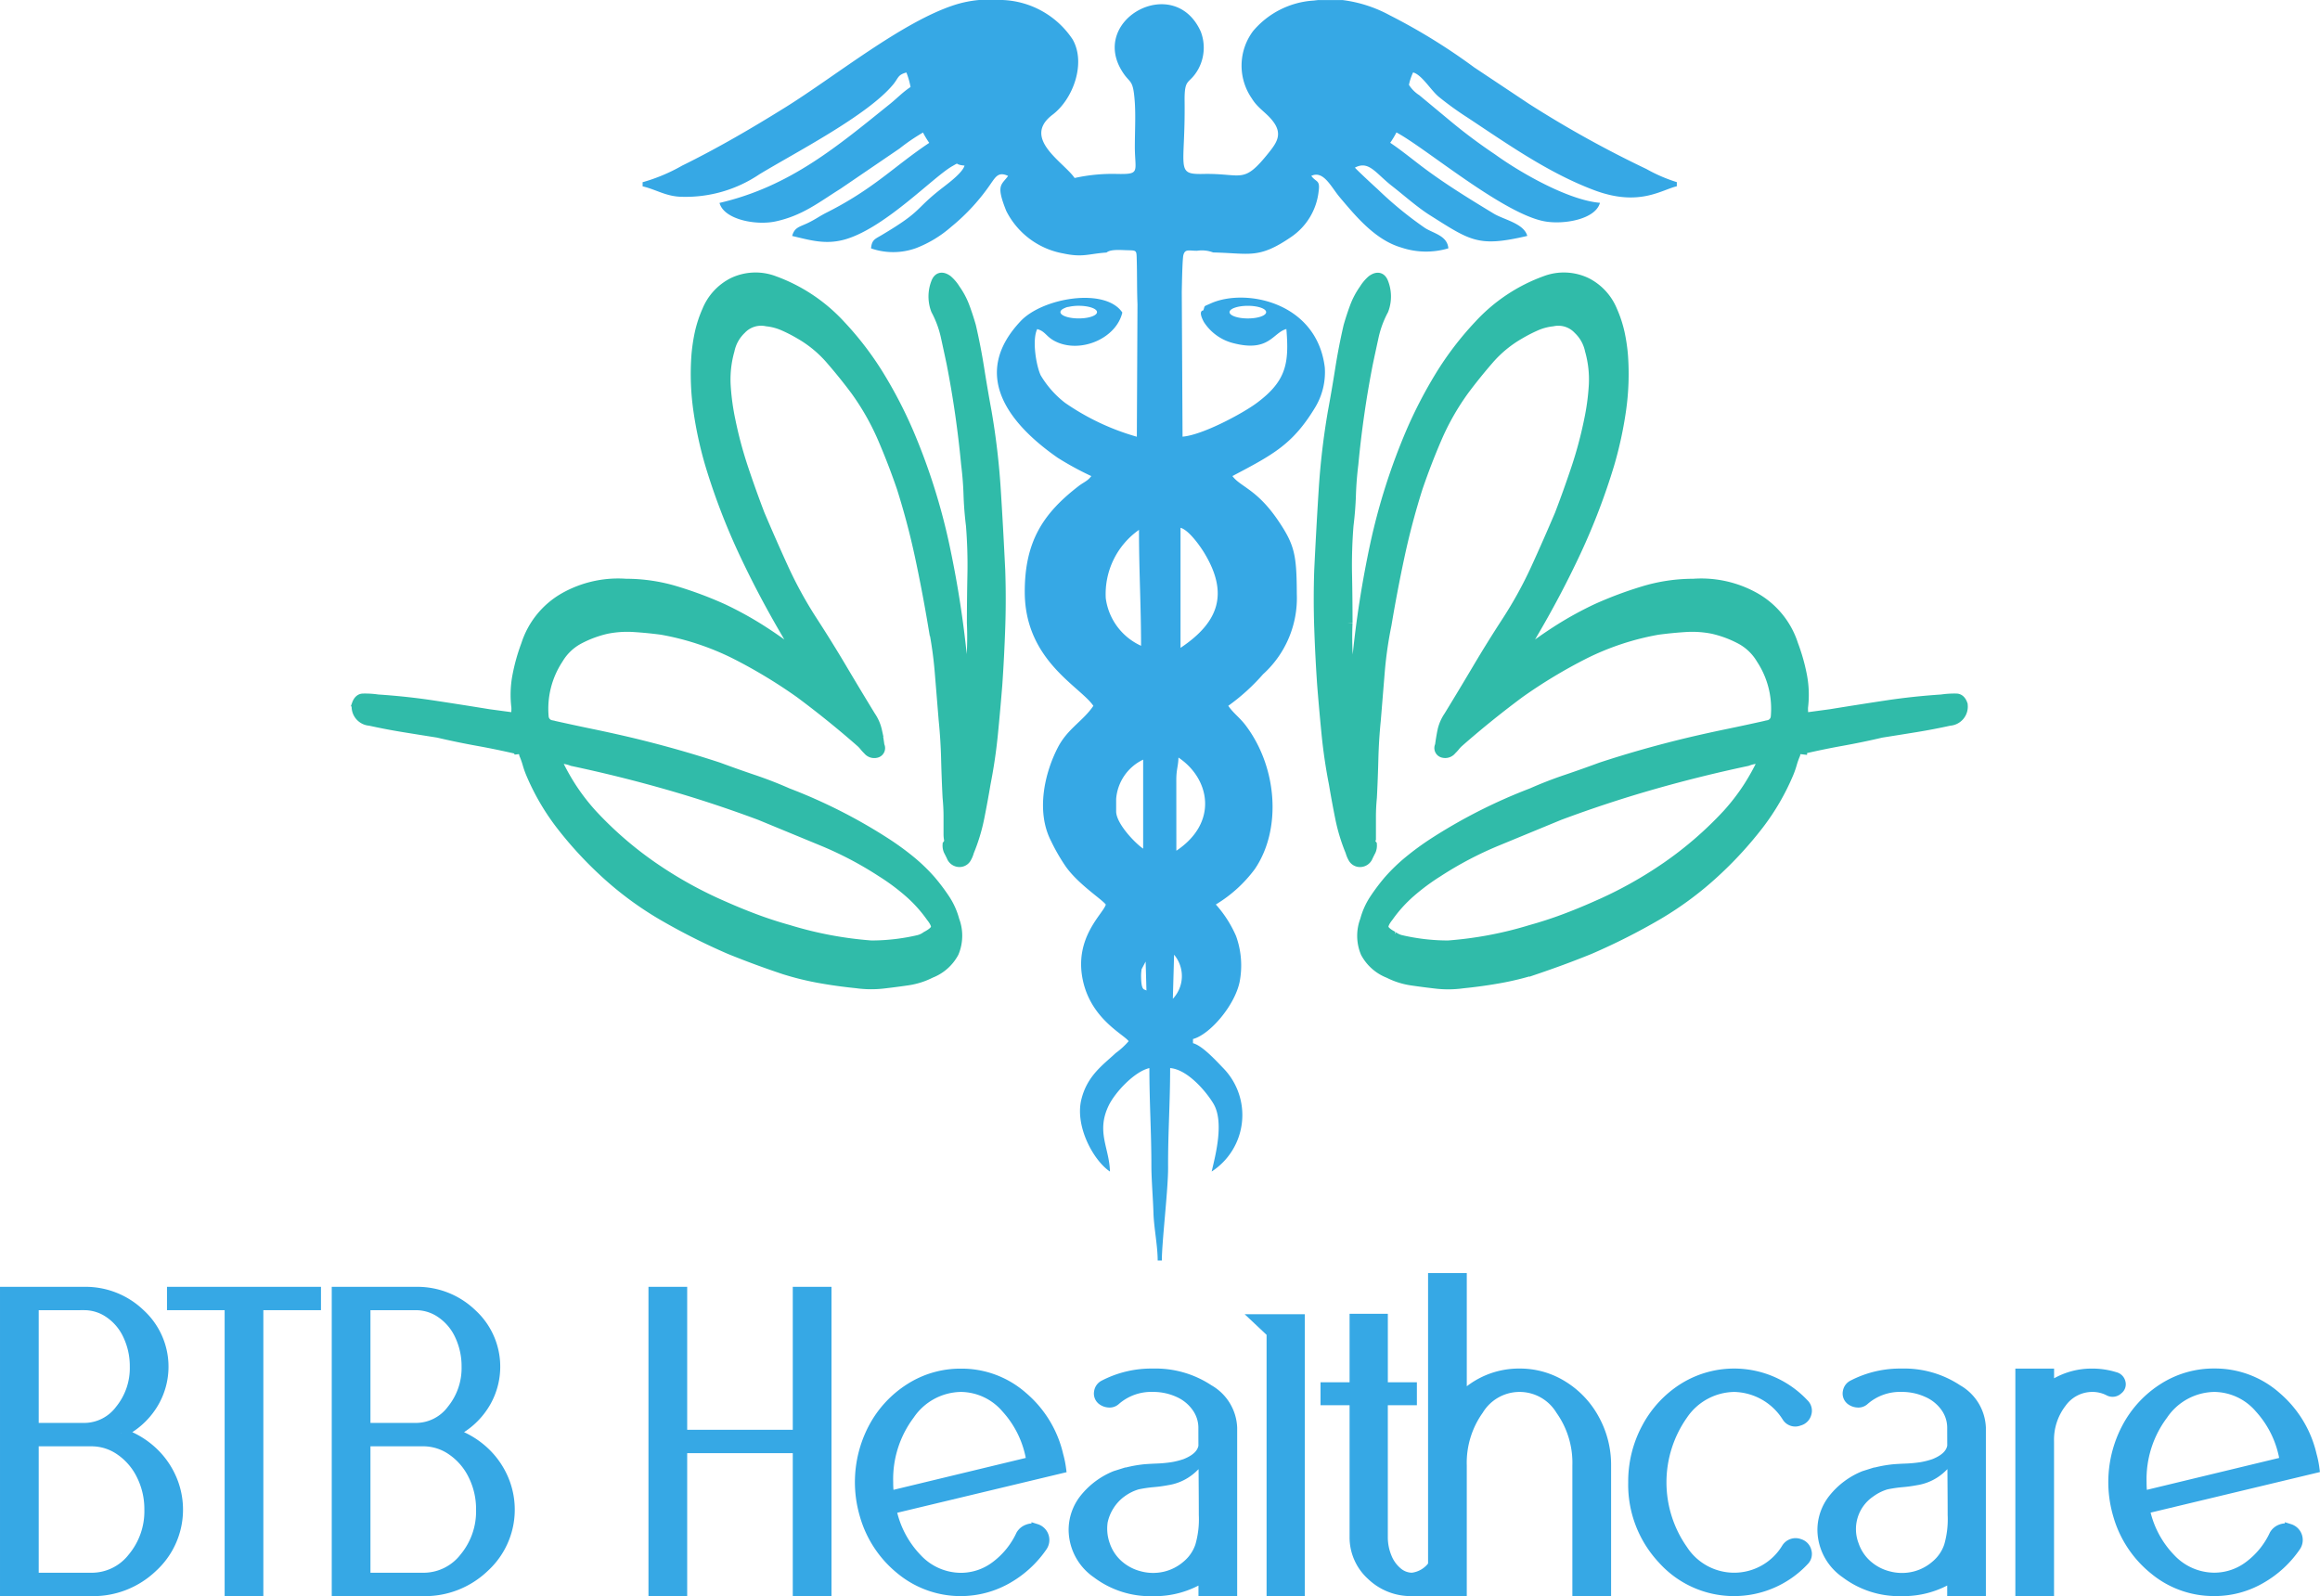 <svg xmlns="http://www.w3.org/2000/svg" width="209.923" height="144.438" viewBox="0 0 209.923 144.438">
  <g id="Group_9969" data-name="Group 9969" transform="translate(18798 -1887.647)">
    <path id="Path_45331" data-name="Path 45331" d="M8.28,112.658a4.671,4.671,0,0,0,3.7-1.8,6.538,6.538,0,0,0,1.519-4.357,6.859,6.859,0,0,0-.7-3.079,5.781,5.781,0,0,0-1.909-2.248,4.518,4.518,0,0,0-2.608-.832H3.065v12.317ZM3.065,88.024V99.1H7.624a4.037,4.037,0,0,0,3.223-1.627,5.972,5.972,0,0,0,1.335-3.911,6.521,6.521,0,0,0-.6-2.789,4.878,4.878,0,0,0-1.663-2.014,3.965,3.965,0,0,0-2.3-.737Zm7.884,11.543a7.714,7.714,0,0,1,2.69,1.53,7.307,7.307,0,0,1,1.827,2.44,7.067,7.067,0,0,1-1.643,8.192A7.785,7.785,0,0,1,8.28,113.9H.438V86.785H7.624a7.135,7.135,0,0,1,5.071,1.995,6.489,6.489,0,0,1,1.067,8.328A6.835,6.835,0,0,1,10.949,99.567Z" transform="translate(-18798 1917.749)" fill="none" stroke="#36a8e5" stroke-width="0.875"/>
    <path id="Path_45332" data-name="Path 45332" d="M24.678,86.785v1.239H19.463V113.9H16.836V88.024H11.62V86.785Z" transform="translate(-18794.072 1917.748)" fill="none" stroke="#36a8e5" stroke-width="0.875"/>
    <path id="Path_45333" data-name="Path 45333" d="M30.5,112.658a4.671,4.671,0,0,0,3.7-1.8A6.538,6.538,0,0,0,35.71,106.5a6.842,6.842,0,0,0-.7-3.079,5.759,5.759,0,0,0-1.909-2.248,4.514,4.514,0,0,0-2.606-.832H25.28v12.317ZM25.28,88.024V99.1h4.558a4.042,4.042,0,0,0,3.224-1.627A5.972,5.972,0,0,0,34.4,93.564a6.521,6.521,0,0,0-.6-2.789,4.889,4.889,0,0,0-1.663-2.014,3.969,3.969,0,0,0-2.3-.737Zm7.884,11.543a7.708,7.708,0,0,1,2.689,1.53,7.311,7.311,0,0,1,1.828,2.44,7.067,7.067,0,0,1-1.643,8.192A7.785,7.785,0,0,1,30.5,113.9H22.652V86.785h7.186a7.13,7.13,0,0,1,5.071,1.995,6.489,6.489,0,0,1,1.067,8.328A6.823,6.823,0,0,1,33.164,99.567Z" transform="translate(-18790.197 1917.749)" fill="none" stroke="#36a8e5" stroke-width="0.875"/>
    <path id="Path_45334" data-name="Path 45334" d="M124.545,107.693a.914.914,0,0,1,.635.659.865.865,0,0,1-.226.89,8.689,8.689,0,0,1-12.809-.135,9.867,9.867,0,0,1-2.67-6.954,10.25,10.25,0,0,1,1.231-4.977,9.521,9.521,0,0,1,3.325-3.583,8.662,8.662,0,0,1,10.923,1.433.867.867,0,0,1,.226.892.921.921,0,0,1-.678.659.893.893,0,0,1-1.108-.349,5.763,5.763,0,0,0-4.763-2.711,5.7,5.7,0,0,0-4.64,2.517,10.609,10.609,0,0,0,0,12.2,5.522,5.522,0,0,0,9.362-.155A.985.985,0,0,1,124.545,107.693Z" transform="translate(-18759.711 1919.653)" fill="none" stroke="#36a8e5" stroke-width="0.875"/>
    <path id="Path_45335" data-name="Path 45335" d="M56.921,86.785h2.628V113.9H56.921V100.96H46.492V113.9H43.864V86.785h2.628V99.721h10.43Z" transform="translate(-18782.75 1917.748)" fill="none" stroke="#36a8e5" stroke-width="0.875"/>
    <path id="Path_45336" data-name="Path 45336" d="M60.278,102.115a8.785,8.785,0,0,0,.082,1.24l12.852-3.1a9.128,9.128,0,0,0-2.279-4.822,5.449,5.449,0,0,0-4.085-1.918,5.7,5.7,0,0,0-4.641,2.517A9.7,9.7,0,0,0,60.278,102.115Zm13.386,4.222a1.061,1.061,0,0,1,.576,1.588,9.59,9.59,0,0,1-3.224,2.963,8.531,8.531,0,0,1-9.588-.814,9.786,9.786,0,0,1-3.285-4.9,11.393,11.393,0,0,1-.288-1.2,10.526,10.526,0,0,1,1.067-6.8A9.5,9.5,0,0,1,62.248,93.6a8.476,8.476,0,0,1,4.6-1.317,8.37,8.37,0,0,1,5.6,2.092,9.858,9.858,0,0,1,3.224,5.307,8.582,8.582,0,0,1,.247,1.2l-2.588.62-12.77,3.06a8.918,8.918,0,0,0,2.34,4.474,5.429,5.429,0,0,0,3.943,1.724,5.192,5.192,0,0,0,3.12-1.047,7.407,7.407,0,0,0,2.3-2.828,1.167,1.167,0,0,1,.595-.5A1.211,1.211,0,0,1,73.664,106.338Z" transform="translate(-18777.896 1919.654)" fill="none" stroke="#36a8e5" stroke-width="0.875"/>
    <path id="Path_45337" data-name="Path 45337" d="M79.191,92.277a8.734,8.734,0,0,1,5.071,1.453A4.173,4.173,0,0,1,86.376,97.2v14.8H83.748v-1.278a8.2,8.2,0,0,1-4.558,1.278,8.049,8.049,0,0,1-5.091-1.627A4.821,4.821,0,0,1,72,106.454a4.543,4.543,0,0,1,1.026-2.886,6.863,6.863,0,0,1,2.752-2.034l.492-.155a11.148,11.148,0,0,1,2.012-.426c.192-.026.589-.053,1.192-.078a12.386,12.386,0,0,0,1.478-.135,7.475,7.475,0,0,0,1.149-.291q1.48-.582,1.643-1.588a4.966,4.966,0,0,1-.246,1.084,2.788,2.788,0,0,1-.616.813,4.3,4.3,0,0,1-2.381,1.2,11.905,11.905,0,0,1-1.274.175,12.234,12.234,0,0,0-1.436.213,4.653,4.653,0,0,0-1.438.717,4.286,4.286,0,0,0-1.088,1.162,4.367,4.367,0,0,0-.6,1.452,4.324,4.324,0,0,0,.205,2.112,4.241,4.241,0,0,0,1.19,1.8,4.6,4.6,0,0,0,1.951,1.026,4.7,4.7,0,0,0,2.238.039,4.593,4.593,0,0,0,1.992-1.007,3.88,3.88,0,0,0,1.211-1.763,8.634,8.634,0,0,0,.328-2.788q0-1.279-.02-3.834t-.02-3.834V97.2a3.177,3.177,0,0,0-.6-1.859A3.962,3.962,0,0,0,81.49,94a5.5,5.5,0,0,0-2.3-.485,4.887,4.887,0,0,0-3.367,1.2.8.8,0,0,1-.616.213,1.117,1.117,0,0,1-.657-.252.757.757,0,0,1-.246-.735.836.836,0,0,1,.451-.62A9.3,9.3,0,0,1,79.191,92.277Z" transform="translate(-18772.869 1919.653)" fill="none" stroke="#36a8e5" stroke-width="0.875"/>
    <path id="Path_45338" data-name="Path 45338" d="M84.282,88.625h3.9v24.634H85.6V89.866Z" transform="translate(-18768.557 1918.387)" fill="none" stroke="#36a8e5" stroke-width="0.875"/>
    <path id="Path_45339" data-name="Path 45339" d="M106.444,94.5a7.323,7.323,0,0,1,3.941,1.123,8.056,8.056,0,0,1,2.854,3.04,8.546,8.546,0,0,1,1.049,4.164v11.388h-2.629V102.829a8.246,8.246,0,0,0-1.519-5.016,4.331,4.331,0,0,0-7.391,0,8.247,8.247,0,0,0-1.52,5.016v11.388H96.713a5.154,5.154,0,0,1-3.7-1.453A4.631,4.631,0,0,1,91.5,109.3V96.942H88.871v-1.2H91.5v-6.2h2.587v6.2h2.628v1.2H94.085V109.3a4.759,4.759,0,0,0,.349,1.82,3.363,3.363,0,0,0,.965,1.356,2.044,2.044,0,0,0,1.315.5,2.673,2.673,0,0,0,1.888-1.125V85.864h2.628V96.632A7.283,7.283,0,0,1,106.444,94.5Z" transform="translate(-18766.947 1917.429)" fill="none" stroke="#36a8e5" stroke-width="0.875"/>
    <path id="Path_45340" data-name="Path 45340" d="M129.333,92.277A8.734,8.734,0,0,1,134.4,93.73a4.17,4.17,0,0,1,2.115,3.465v14.8H133.89v-1.278a8.192,8.192,0,0,1-4.558,1.278,8.049,8.049,0,0,1-5.091-1.627,4.825,4.825,0,0,1-2.094-3.911,4.544,4.544,0,0,1,1.027-2.886,6.848,6.848,0,0,1,2.751-2.034l.492-.155a11.172,11.172,0,0,1,2.012-.426c.192-.026.589-.053,1.192-.078a12.332,12.332,0,0,0,1.478-.135,7.531,7.531,0,0,0,1.15-.291q1.478-.582,1.642-1.588a4.889,4.889,0,0,1-.246,1.084,2.788,2.788,0,0,1-.616.813,4.294,4.294,0,0,1-2.381,1.2,11.864,11.864,0,0,1-1.273.175,12.268,12.268,0,0,0-1.438.213,4.653,4.653,0,0,0-1.438.717,4,4,0,0,0-1.478,4.726,4.23,4.23,0,0,0,1.192,1.8,4.588,4.588,0,0,0,1.95,1.026,4.7,4.7,0,0,0,2.239.039,4.6,4.6,0,0,0,1.99-1.007,3.894,3.894,0,0,0,1.212-1.763,8.673,8.673,0,0,0,.328-2.788q0-1.279-.02-3.834t-.022-3.834V97.2a3.186,3.186,0,0,0-.595-1.859A3.966,3.966,0,0,0,131.632,94a5.5,5.5,0,0,0-2.3-.485,4.889,4.889,0,0,0-3.367,1.2.8.8,0,0,1-.616.213,1.117,1.117,0,0,1-.657-.252.757.757,0,0,1-.246-.735.842.842,0,0,1,.451-.62A9.312,9.312,0,0,1,129.333,92.277Z" transform="translate(-18755.262 1919.653)" fill="none" stroke="#36a8e5" stroke-width="0.875"/>
    <path id="Path_45341" data-name="Path 45341" d="M143.979,92.588a.679.679,0,0,1,.513.5.6.6,0,0,1-.226.659.714.714,0,0,1-.862.116,3.26,3.26,0,0,0-1.478-.349,3.415,3.415,0,0,0-2.773,1.433,5.46,5.46,0,0,0-1.128,3.486v13.557H135.4V92.278h2.629v1.239a6.521,6.521,0,0,1,3.9-1.239A6.819,6.819,0,0,1,143.979,92.588Z" transform="translate(-18750.605 1919.654)" fill="none" stroke="#36a8e5" stroke-width="0.875"/>
    <path id="Path_45342" data-name="Path 45342" d="M144.214,102.115a8.781,8.781,0,0,0,.082,1.24l12.851-3.1a9.127,9.127,0,0,0-2.278-4.822,5.45,5.45,0,0,0-4.086-1.918,5.7,5.7,0,0,0-4.64,2.517A9.7,9.7,0,0,0,144.214,102.115Zm13.386,4.222a1.06,1.06,0,0,1,.574,1.588,9.565,9.565,0,0,1-3.224,2.963,8.33,8.33,0,0,1-4.167,1.1,8.414,8.414,0,0,1-5.421-1.918,9.784,9.784,0,0,1-3.283-4.9,11.064,11.064,0,0,1-.288-1.2,10.526,10.526,0,0,1,1.067-6.8,9.5,9.5,0,0,1,3.325-3.583,8.472,8.472,0,0,1,4.6-1.317,8.371,8.371,0,0,1,5.6,2.092,9.858,9.858,0,0,1,3.224,5.307,8.577,8.577,0,0,1,.246,1.2l-2.587.62-12.77,3.06a8.92,8.92,0,0,0,2.342,4.474,5.428,5.428,0,0,0,3.941,1.724,5.2,5.2,0,0,0,3.121-1.047,7.407,7.407,0,0,0,2.3-2.828,1.167,1.167,0,0,1,.595-.5A1.211,1.211,0,0,1,157.6,106.338Z" transform="translate(-18748.42 1919.654)" fill="none" stroke="#36a8e5" stroke-width="0.875"/>
    <path id="Path_45343" data-name="Path 45343" d="M8.28,112.658a4.671,4.671,0,0,0,3.7-1.8,6.538,6.538,0,0,0,1.519-4.357,6.842,6.842,0,0,0-.7-3.079,5.767,5.767,0,0,0-1.908-2.248,4.521,4.521,0,0,0-2.608-.832H3.065v12.317ZM3.065,88.024V99.1H7.622a4.04,4.04,0,0,0,3.224-1.627,5.972,5.972,0,0,0,1.335-3.911,6.521,6.521,0,0,0-.6-2.789,4.889,4.889,0,0,0-1.663-2.014,3.969,3.969,0,0,0-2.3-.737Zm7.884,11.543a7.708,7.708,0,0,1,2.689,1.53,7.293,7.293,0,0,1,1.828,2.44,7.067,7.067,0,0,1-1.643,8.192A7.785,7.785,0,0,1,8.28,113.9H.438V86.785H7.622a7.136,7.136,0,0,1,5.072,1.995,6.491,6.491,0,0,1,1.066,8.328,6.823,6.823,0,0,1-2.812,2.459" transform="translate(-18798 1917.749)" fill="#36a8e5"/>
    <path id="Path_45344" data-name="Path 45344" d="M24.678,86.785v1.239H19.462V113.9H16.836V88.024H11.62V86.785Z" transform="translate(-18794.072 1917.748)" fill="#36a8e5"/>
    <path id="Path_45345" data-name="Path 45345" d="M30.495,112.658a4.671,4.671,0,0,0,3.7-1.8,6.538,6.538,0,0,0,1.519-4.357,6.842,6.842,0,0,0-.7-3.079,5.759,5.759,0,0,0-1.909-2.248,4.514,4.514,0,0,0-2.606-.832H25.279v12.317ZM25.279,88.024V99.1h4.558a4.04,4.04,0,0,0,3.224-1.627A5.972,5.972,0,0,0,34.4,93.564a6.521,6.521,0,0,0-.6-2.789,4.889,4.889,0,0,0-1.663-2.014,3.969,3.969,0,0,0-2.3-.737Zm7.884,11.543a7.708,7.708,0,0,1,2.689,1.53,7.293,7.293,0,0,1,1.828,2.44,7.067,7.067,0,0,1-1.643,8.192,7.785,7.785,0,0,1-5.543,2.168H22.651V86.785h7.186a7.13,7.13,0,0,1,5.071,1.995,6.489,6.489,0,0,1,1.067,8.328,6.823,6.823,0,0,1-2.812,2.459" transform="translate(-18790.197 1917.749)" fill="#36a8e5"/>
    <path id="Path_45346" data-name="Path 45346" d="M124.544,107.693a.914.914,0,0,1,.636.659.868.868,0,0,1-.226.89,8.692,8.692,0,0,1-12.812-.135,9.878,9.878,0,0,1-2.669-6.954,10.252,10.252,0,0,1,1.232-4.977,9.51,9.51,0,0,1,3.325-3.583,8.662,8.662,0,0,1,10.923,1.433.87.87,0,0,1,.226.892.921.921,0,0,1-.678.659.893.893,0,0,1-1.108-.349,5.766,5.766,0,0,0-4.763-2.711,5.7,5.7,0,0,0-4.64,2.517,10.609,10.609,0,0,0,0,12.2,5.522,5.522,0,0,0,9.362-.155.983.983,0,0,1,1.19-.388" transform="translate(-18759.711 1919.653)" fill="#36a8e5"/>
    <path id="Path_45347" data-name="Path 45347" d="M56.921,86.785h2.628V113.9H56.921V100.96H46.491V113.9H43.863V86.785h2.628V99.721h10.43Z" transform="translate(-18782.75 1917.748)" fill="#36a8e5"/>
    <path id="Path_45348" data-name="Path 45348" d="M60.278,102.115a8.785,8.785,0,0,0,.082,1.24l12.852-3.1a9.128,9.128,0,0,0-2.279-4.822,5.45,5.45,0,0,0-4.086-1.918,5.7,5.7,0,0,0-4.64,2.517,9.7,9.7,0,0,0-1.929,6.081m13.386,4.222a1.06,1.06,0,0,1,.574,1.588,9.573,9.573,0,0,1-3.223,2.963,8.531,8.531,0,0,1-9.588-.814,9.778,9.778,0,0,1-3.285-4.9,11.393,11.393,0,0,1-.288-1.2,10.526,10.526,0,0,1,1.067-6.8A9.494,9.494,0,0,1,62.249,93.6a8.464,8.464,0,0,1,4.6-1.317,8.371,8.371,0,0,1,5.6,2.092,9.858,9.858,0,0,1,3.224,5.307,8.582,8.582,0,0,1,.247,1.2l-2.588.62-12.77,3.06a8.918,8.918,0,0,0,2.34,4.474,5.428,5.428,0,0,0,3.941,1.724,5.193,5.193,0,0,0,3.121-1.047,7.392,7.392,0,0,0,2.3-2.828,1.173,1.173,0,0,1,.6-.5,1.207,1.207,0,0,1,.8-.039" transform="translate(-18777.896 1919.654)" fill="#36a8e5"/>
    <path id="Path_45349" data-name="Path 45349" d="M79.19,92.277A8.734,8.734,0,0,1,84.26,93.73,4.173,4.173,0,0,1,86.375,97.2v14.8H83.747v-1.278a8.2,8.2,0,0,1-4.558,1.278,8.049,8.049,0,0,1-5.091-1.627A4.821,4.821,0,0,1,72,106.454a4.543,4.543,0,0,1,1.026-2.886,6.862,6.862,0,0,1,2.752-2.034l.492-.155a11.148,11.148,0,0,1,2.012-.426c.192-.026.589-.053,1.192-.078a12.386,12.386,0,0,0,1.478-.135,7.474,7.474,0,0,0,1.148-.291q1.48-.582,1.643-1.588a4.968,4.968,0,0,1-.246,1.084,2.788,2.788,0,0,1-.616.813,4.3,4.3,0,0,1-2.381,1.2,11.906,11.906,0,0,1-1.274.175,12.235,12.235,0,0,0-1.436.213,4.653,4.653,0,0,0-1.438.717,4.307,4.307,0,0,0-1.088,1.162,4.367,4.367,0,0,0-.6,1.452,4.324,4.324,0,0,0,.205,2.112,4.24,4.24,0,0,0,1.19,1.8,4.6,4.6,0,0,0,1.951,1.026,4.7,4.7,0,0,0,2.238.039,4.593,4.593,0,0,0,1.992-1.007,3.89,3.89,0,0,0,1.211-1.763,8.627,8.627,0,0,0,.33-2.788q0-1.279-.022-3.834t-.02-3.834V97.2a3.177,3.177,0,0,0-.6-1.859A3.954,3.954,0,0,0,81.489,94a5.5,5.5,0,0,0-2.3-.485,4.889,4.889,0,0,0-3.367,1.2.8.8,0,0,1-.616.213,1.117,1.117,0,0,1-.657-.252.761.761,0,0,1-.247-.735.844.844,0,0,1,.453-.62,9.3,9.3,0,0,1,4.435-1.047" transform="translate(-18772.869 1919.653)" fill="#36a8e5"/>
    <path id="Path_45350" data-name="Path 45350" d="M84.282,88.625h3.9v24.634H85.6V89.866Z" transform="translate(-18768.557 1918.387)" fill="#36a8e5"/>
    <path id="Path_45351" data-name="Path 45351" d="M106.444,94.5a7.327,7.327,0,0,1,3.943,1.123,8.077,8.077,0,0,1,2.854,3.04,8.56,8.56,0,0,1,1.047,4.164v11.388h-2.629V102.829a8.246,8.246,0,0,0-1.519-5.016,4.331,4.331,0,0,0-7.391,0,8.247,8.247,0,0,0-1.52,5.016v11.388H96.713a5.148,5.148,0,0,1-3.7-1.453A4.628,4.628,0,0,1,91.5,109.3V96.942H88.871v-1.2H91.5v-6.2h2.587v6.2h2.628v1.2H94.085V109.3a4.759,4.759,0,0,0,.349,1.82,3.363,3.363,0,0,0,.965,1.356,2.044,2.044,0,0,0,1.315.5,2.673,2.673,0,0,0,1.888-1.125V85.864h2.628V96.632a7.283,7.283,0,0,1,5.216-2.131" transform="translate(-18766.947 1917.429)" fill="#36a8e5"/>
    <path id="Path_45352" data-name="Path 45352" d="M129.333,92.277A8.734,8.734,0,0,1,134.4,93.73a4.173,4.173,0,0,1,2.115,3.465v14.8H133.89v-1.278a8.2,8.2,0,0,1-4.558,1.278,8.049,8.049,0,0,1-5.091-1.627,4.825,4.825,0,0,1-2.094-3.911,4.536,4.536,0,0,1,1.027-2.886,6.848,6.848,0,0,1,2.751-2.034l.492-.155a11.172,11.172,0,0,1,2.012-.426c.192-.026.589-.053,1.192-.078a12.387,12.387,0,0,0,1.478-.135,7.531,7.531,0,0,0,1.15-.291q1.478-.582,1.642-1.588a4.889,4.889,0,0,1-.246,1.084,2.812,2.812,0,0,1-.616.813,4.294,4.294,0,0,1-2.381,1.2,11.864,11.864,0,0,1-1.273.175,12.268,12.268,0,0,0-1.438.213,4.653,4.653,0,0,0-1.438.717,4.306,4.306,0,0,0-1.088,1.162,4.368,4.368,0,0,0-.6,1.452,4.323,4.323,0,0,0,.205,2.112,4.23,4.23,0,0,0,1.192,1.8,4.588,4.588,0,0,0,1.95,1.026,4.7,4.7,0,0,0,2.238.039,4.593,4.593,0,0,0,1.992-1.007,3.9,3.9,0,0,0,1.212-1.763,8.711,8.711,0,0,0,.328-2.788q0-1.279-.02-3.834t-.022-3.834V97.2a3.186,3.186,0,0,0-.595-1.859A3.966,3.966,0,0,0,131.632,94a5.5,5.5,0,0,0-2.3-.485,4.889,4.889,0,0,0-3.367,1.2.794.794,0,0,1-.616.213,1.117,1.117,0,0,1-.657-.252.757.757,0,0,1-.246-.735.839.839,0,0,1,.451-.62,9.312,9.312,0,0,1,4.435-1.047" transform="translate(-18755.262 1919.653)" fill="#36a8e5"/>
    <path id="Path_45353" data-name="Path 45353" d="M143.979,92.588a.681.681,0,0,1,.513.5.6.6,0,0,1-.226.659.714.714,0,0,1-.862.116,3.26,3.26,0,0,0-1.478-.349,3.415,3.415,0,0,0-2.773,1.433,5.46,5.46,0,0,0-1.128,3.486v13.557H135.4V92.278h2.629v1.239a6.524,6.524,0,0,1,3.9-1.239,6.819,6.819,0,0,1,2.052.31" transform="translate(-18750.605 1919.654)" fill="#36a8e5"/>
    <path id="Path_45354" data-name="Path 45354" d="M144.214,102.115a8.781,8.781,0,0,0,.082,1.24l12.852-3.1a9.138,9.138,0,0,0-2.279-4.822,5.45,5.45,0,0,0-4.086-1.918,5.7,5.7,0,0,0-4.64,2.517,9.7,9.7,0,0,0-1.929,6.081m13.386,4.222a1.058,1.058,0,0,1,.574,1.588,9.573,9.573,0,0,1-3.223,2.963,8.531,8.531,0,0,1-9.588-.814,9.778,9.778,0,0,1-3.285-4.9,11.4,11.4,0,0,1-.288-1.2,10.526,10.526,0,0,1,1.067-6.8,9.5,9.5,0,0,1,3.325-3.583,8.472,8.472,0,0,1,4.6-1.317,8.371,8.371,0,0,1,5.6,2.092,9.858,9.858,0,0,1,3.224,5.307,8.389,8.389,0,0,1,.246,1.2l-2.586.62-12.77,3.06a8.908,8.908,0,0,0,2.34,4.474,5.428,5.428,0,0,0,3.941,1.724,5.193,5.193,0,0,0,3.121-1.047,7.407,7.407,0,0,0,2.3-2.828,1.167,1.167,0,0,1,.595-.5,1.211,1.211,0,0,1,.8-.039" transform="translate(-18748.42 1919.654)" fill="#36a8e5"/>
    <path id="Path_45355" data-name="Path 45355" d="M41.833,61.927a3.372,3.372,0,0,0,.838.209,3.3,3.3,0,0,1,.836.207q4.315.913,8.542,2.119T60.5,67.244l5.636,2.326a32.608,32.608,0,0,1,5.372,2.824,19.681,19.681,0,0,1,2.466,1.828A12.607,12.607,0,0,1,76,76.465q.529.665.44,1.038t-.881.789a2.063,2.063,0,0,1-.7.333,18.8,18.8,0,0,1-4.316.5,34.206,34.206,0,0,1-7.485-1.411q-1.5-.416-2.951-.955t-2.95-1.205a37.585,37.585,0,0,1-6.429-3.572,33.369,33.369,0,0,1-5.46-4.734,19.23,19.23,0,0,1-1.893-2.451A20.8,20.8,0,0,1,41.833,61.927ZM79,57.94a43.228,43.228,0,0,0-.265-4.736A93.071,93.071,0,0,0,77.1,42.78a56.13,56.13,0,0,0-3.214-10.093,40.51,40.51,0,0,0-2.643-5.109,28.193,28.193,0,0,0-3.522-4.61,15.151,15.151,0,0,0-5.988-3.988,4.689,4.689,0,0,0-3.7.167,4.886,4.886,0,0,0-2.29,2.492,10.667,10.667,0,0,0-.661,1.993,15.738,15.738,0,0,0-.308,2.077,23.138,23.138,0,0,0,.177,4.943,35.013,35.013,0,0,0,1.057,4.859,59.11,59.11,0,0,0,2.994,7.851q1.761,3.778,3.963,7.517a2.934,2.934,0,0,0,.4.582,2.878,2.878,0,0,1,.4.582,4.229,4.229,0,0,0,.793,1.08,1.085,1.085,0,0,1-.661-.167,4.623,4.623,0,0,1-.4-.333q-1.5-1.162-3.082-2.159a31.651,31.651,0,0,0-3.347-1.828,34.678,34.678,0,0,0-4.226-1.579,15.467,15.467,0,0,0-4.491-.664A9.863,9.863,0,0,0,42.8,47.64a7.5,7.5,0,0,0-3.435,4.236,17.022,17.022,0,0,0-.792,2.824,9.105,9.105,0,0,0-.088,2.826,4.144,4.144,0,0,1-.089,1l-1.232-.167-1.232-.166q-2.556-.416-5.021-.789t-5.02-.54a7.753,7.753,0,0,0-1.32-.082q-.353,0-.528.5a1.23,1.23,0,0,0,1.144,1.411q1.5.331,3.039.582t3.125.5q1.761.414,3.61.748t3.612.747a.555.555,0,0,1,.616.5,7.631,7.631,0,0,1,.308.873,7.61,7.61,0,0,0,.308.871,20.927,20.927,0,0,0,2.686,4.61,34.264,34.264,0,0,0,3.655,4.03,30.222,30.222,0,0,0,5.46,4.112,57.375,57.375,0,0,0,6.164,3.115q1.234.5,2.466.955T62.7,81.2a25.771,25.771,0,0,0,3.214.788q1.63.291,3.3.458a9.466,9.466,0,0,0,2.333.04q1.1-.123,2.246-.29a6.7,6.7,0,0,0,2.115-.665,3.981,3.981,0,0,0,2.07-1.828,3.915,3.915,0,0,0,.043-2.907,6.351,6.351,0,0,0-.836-1.869,17.718,17.718,0,0,0-1.277-1.7,15.854,15.854,0,0,0-1.85-1.786A24.731,24.731,0,0,0,71.952,69.9a47.791,47.791,0,0,0-8.983-4.57q-1.5-.665-3.083-1.2t-3.17-1.122q-3.786-1.247-7.926-2.243-1.761-.416-3.566-.789t-3.655-.789a.882.882,0,0,1-.705-.748,8.238,8.238,0,0,1,1.321-5.316,4.842,4.842,0,0,1,1.85-1.786,10.229,10.229,0,0,1,2.554-.956,9.52,9.52,0,0,1,2.509-.166q1.279.083,2.51.249a24.477,24.477,0,0,1,6.649,2.2A46.452,46.452,0,0,1,64.114,56.2q2.906,2.16,5.548,4.485a3.143,3.143,0,0,1,.308.333,3.442,3.442,0,0,0,.308.333.679.679,0,0,0,.705.249.39.39,0,0,0,.263-.582q-.087-.665-.219-1.329a3.756,3.756,0,0,0-.573-1.329q-1.321-2.16-2.6-4.319T65.17,49.716a37.622,37.622,0,0,1-2.6-4.736q-1.1-2.408-2.158-4.9-.794-2.077-1.5-4.194a37.062,37.062,0,0,1-1.146-4.279,21.576,21.576,0,0,1-.44-3.239,9.7,9.7,0,0,1,.353-3.157,3.676,3.676,0,0,1,1.057-1.91,2.518,2.518,0,0,1,2.378-.749,5.072,5.072,0,0,1,1.542.416,13.931,13.931,0,0,1,1.453.748A10.747,10.747,0,0,1,66.887,26q1.19,1.37,2.246,2.783A22.9,22.9,0,0,1,71.6,33.1q.969,2.245,1.762,4.57.969,3.073,1.628,6.147t1.189,6.229a36.3,36.3,0,0,1,.616,4.321l.353,4.319q.176,1.746.22,3.488t.132,3.49q.087.913.088,1.7v1.7a2.431,2.431,0,0,0,.045.415.648.648,0,0,1-.132.5,1.108,1.108,0,0,0,.088.5q.176.333.308.624a.721.721,0,0,0,.573.373.661.661,0,0,0,.616-.291,2.394,2.394,0,0,0,.265-.622,16.427,16.427,0,0,0,.924-3.032q.308-1.537.573-3.115.44-2.243.661-4.486t.4-4.485q.176-2.576.263-5.15t0-5.15q-.174-3.657-.4-7.227a65.972,65.972,0,0,0-.836-7.145q-.353-1.909-.661-3.863t-.749-3.861q-.263-.915-.573-1.746a6.812,6.812,0,0,0-.836-1.577,3.558,3.558,0,0,0-.7-.831q-.705-.5-.969.249a3.383,3.383,0,0,0,0,2.408,9.352,9.352,0,0,1,.881,2.368q.263,1.2.528,2.451.88,4.485,1.32,9.137.176,1.412.22,2.783t.22,2.783q.176,2.245.132,4.445T79.7,49.882a28.966,28.966,0,0,1-.088,3.9q-.176,1.994-.351,3.9C79.262,57.8,79.172,57.885,79,57.94Z" transform="translate(-18789.713 1894.128)" fill="none" stroke="#30bba9" stroke-width="1"/>
    <path id="Path_45356" data-name="Path 45356" d="M41.833,61.927a3.358,3.358,0,0,0,.838.209,3.313,3.313,0,0,1,.836.207q4.315.913,8.542,2.119T60.5,67.244l5.636,2.326a32.608,32.608,0,0,1,5.372,2.824,19.681,19.681,0,0,1,2.466,1.828A12.607,12.607,0,0,1,76,76.465q.527.665.44,1.038t-.881.789a2.069,2.069,0,0,1-.705.333,18.776,18.776,0,0,1-4.314.5,34.206,34.206,0,0,1-7.485-1.411q-1.5-.416-2.951-.955t-2.95-1.205a37.534,37.534,0,0,1-6.429-3.572,33.369,33.369,0,0,1-5.46-4.734,19.23,19.23,0,0,1-1.893-2.451,20.8,20.8,0,0,1-1.542-2.866M79,57.94a43.564,43.564,0,0,0-.265-4.736A92.763,92.763,0,0,0,77.1,42.78a56.125,56.125,0,0,0-3.213-10.093,40.51,40.51,0,0,0-2.643-5.109,28.268,28.268,0,0,0-3.522-4.61,15.151,15.151,0,0,0-5.988-3.988,4.689,4.689,0,0,0-3.7.167,4.886,4.886,0,0,0-2.29,2.492,10.667,10.667,0,0,0-.661,1.993,15.738,15.738,0,0,0-.308,2.077,23.138,23.138,0,0,0,.177,4.943,34.817,34.817,0,0,0,1.057,4.859A59.292,59.292,0,0,0,59,43.362q1.763,3.778,3.964,7.517a2.934,2.934,0,0,0,.4.582,2.935,2.935,0,0,1,.4.582,4.229,4.229,0,0,0,.793,1.08,1.085,1.085,0,0,1-.661-.167,4.423,4.423,0,0,1-.4-.333q-1.5-1.162-3.082-2.159a31.651,31.651,0,0,0-3.347-1.828,34.678,34.678,0,0,0-4.226-1.579,15.469,15.469,0,0,0-4.493-.664A9.861,9.861,0,0,0,42.8,47.64a7.5,7.5,0,0,0-3.435,4.236,17.022,17.022,0,0,0-.792,2.824,9.105,9.105,0,0,0-.088,2.826,4.144,4.144,0,0,1-.089,1l-1.232-.167-1.232-.166q-2.556-.416-5.021-.789t-5.02-.54a7.753,7.753,0,0,0-1.32-.082q-.353,0-.528.5a1.23,1.23,0,0,0,1.144,1.411q1.5.331,3.039.582t3.125.5q1.761.414,3.61.748t3.612.747a.555.555,0,0,1,.616.5,7.631,7.631,0,0,1,.308.873,7.61,7.61,0,0,0,.308.871,20.927,20.927,0,0,0,2.686,4.61,34.264,34.264,0,0,0,3.655,4.03,30.222,30.222,0,0,0,5.46,4.112,57.248,57.248,0,0,0,6.164,3.115q1.234.5,2.466.955T62.7,81.2a25.771,25.771,0,0,0,3.214.788q1.63.291,3.3.458a9.465,9.465,0,0,0,2.333.04q1.1-.123,2.246-.29a6.685,6.685,0,0,0,2.113-.665A3.979,3.979,0,0,0,77.985,79.7a3.915,3.915,0,0,0,.043-2.907,6.355,6.355,0,0,0-.838-1.869,17.279,17.279,0,0,0-1.277-1.7,15.738,15.738,0,0,0-1.848-1.786A24.731,24.731,0,0,0,71.952,69.9a47.791,47.791,0,0,0-8.983-4.57q-1.5-.665-3.082-1.2t-3.171-1.122q-3.786-1.247-7.926-2.243-1.761-.416-3.566-.789t-3.655-.789a.882.882,0,0,1-.705-.748,8.238,8.238,0,0,1,1.321-5.316,4.842,4.842,0,0,1,1.85-1.786,10.229,10.229,0,0,1,2.554-.956,9.52,9.52,0,0,1,2.509-.166q1.279.083,2.51.249a24.477,24.477,0,0,1,6.649,2.2A46.452,46.452,0,0,1,64.114,56.2q2.906,2.16,5.548,4.485a3.143,3.143,0,0,1,.308.333,3.442,3.442,0,0,0,.308.333.679.679,0,0,0,.705.249.39.39,0,0,0,.263-.582q-.087-.665-.22-1.329a3.728,3.728,0,0,0-.572-1.329q-1.321-2.16-2.6-4.319T65.17,49.716a37.805,37.805,0,0,1-2.6-4.736q-1.1-2.408-2.156-4.9-.792-2.077-1.5-4.194a37.062,37.062,0,0,1-1.146-4.279,21.4,21.4,0,0,1-.44-3.239,9.7,9.7,0,0,1,.353-3.157,3.666,3.666,0,0,1,1.057-1.91,2.518,2.518,0,0,1,2.378-.749,5.072,5.072,0,0,1,1.542.416,14.068,14.068,0,0,1,1.453.748A10.747,10.747,0,0,1,66.887,26q1.188,1.37,2.246,2.783A22.9,22.9,0,0,1,71.6,33.1q.969,2.245,1.761,4.57.969,3.073,1.63,6.147t1.189,6.229a36.585,36.585,0,0,1,.616,4.321l.353,4.319q.176,1.746.22,3.488t.132,3.49q.087.913.088,1.7v1.7a2.554,2.554,0,0,0,.043.415.646.646,0,0,1-.131.5,1.09,1.09,0,0,0,.088.5q.176.333.308.624a.718.718,0,0,0,.573.373.661.661,0,0,0,.616-.291,2.345,2.345,0,0,0,.263-.622,16.329,16.329,0,0,0,.926-3.032q.308-1.537.572-3.115.442-2.243.661-4.486t.4-4.485q.174-2.576.263-5.15t0-5.15q-.174-3.657-.4-7.227a65.972,65.972,0,0,0-.836-7.145q-.353-1.909-.661-3.863t-.749-3.861q-.266-.915-.573-1.746a6.812,6.812,0,0,0-.836-1.577,3.571,3.571,0,0,0-.705-.831q-.7-.5-.967.249a3.369,3.369,0,0,0,0,2.408,9.352,9.352,0,0,1,.881,2.368q.263,1.2.527,2.451.882,4.485,1.321,9.137.176,1.412.22,2.783t.22,2.783q.176,2.245.132,4.445T79.7,49.882a28.966,28.966,0,0,1-.088,3.9q-.176,1.994-.351,3.9c0,.11-.089.194-.265.249" transform="translate(-18789.713 1894.128)" fill="#30bba9"/>
    <path id="Path_45357" data-name="Path 45357" d="M81.355,27.872a.835.835,0,0,1,.315-.1h.011a4.122,4.122,0,0,1,.926-.1c.915,0,1.655.257,1.655.572s-.74.571-1.655.571-1.655-.256-1.655-.571c0-.143.153-.273.4-.374M91.819,58.626V47.762c.745.2,1.763,1.63,2.179,2.322,2.173,3.624,1.313,6.21-2.179,8.542m-6.765-4.494a7.093,7.093,0,0,1,3.006-6.182c0,3.724.188,6.905.188,10.489a5.519,5.519,0,0,1-3.194-4.307m6.388,22.851-.005-6.375c0-1.026.176-1.244.195-2.054,2.827,1.887,3.655,5.861-.189,8.429m-5.449-3.56V72.3a4.3,4.3,0,0,1,2.443-3.558v8.054c-.712-.477-2.443-2.267-2.443-3.373m5.13,16.961.112-3.989a3,3,0,0,1-.112,3.989M73.589,0h2.119A7.978,7.978,0,0,1,82.05,3.557c1.235,2.129.069,5.4-1.807,6.82-2.84,2.146,1.036,4.31,1.992,5.731A15.764,15.764,0,0,1,86,15.739c2.238.05,1.693-.156,1.685-2.44,0-1.29.084-2.859-.008-4.112-.162-2.2-.435-1.51-1.236-2.889-2.706-4.664,4.857-8.684,7.208-3.44a4.049,4.049,0,0,1-.234,3.417c-.83,1.452-1.254.677-1.227,2.9.074,6.1-.873,6.621,1.692,6.567,3.577-.074,3.583,1.007,5.944-1.953.722-.905,1.235-1.677.353-2.823-.6-.784-1.361-1.16-1.9-2.047a5.217,5.217,0,0,1,.109-6.111,7.8,7.8,0,0,1,5.5-2.758c.139-.018.278-.034.413-.047h2.163a12.082,12.082,0,0,1,4.271,1.37A54.22,54.22,0,0,1,118.394,6.1l4.956,3.3a98.073,98.073,0,0,0,10.624,5.894,14.218,14.218,0,0,0,2.752,1.188v.374c-1.407.327-3.424,1.88-7.49.349-4.127-1.553-7.814-4.16-11.451-6.567a28.18,28.18,0,0,1-2.613-1.89c-.722-.609-1.523-1.984-2.309-2.194a4.888,4.888,0,0,0-.376,1.125,3.048,3.048,0,0,0,.938.937L116.294,11a47.94,47.94,0,0,0,3.976,2.966c2.246,1.628,6.617,4.147,9.5,4.387-.405,1.511-3.318,2-5.051,1.669-3.781-.727-10.819-6.7-13.364-8.037a8.043,8.043,0,0,1-.563.936c.98.653,2.048,1.529,3.006,2.248,2.02,1.515,4.2,2.851,6.352,4.156.926.562,2.739.888,3.044,2.024-4.424,1.028-5.089.478-8.823-1.883-1.132-.715-2.321-1.779-3.391-2.613-1.52-1.183-2.112-2.356-3.382-1.685.123.166,1.725,1.658,2.021,1.918a33.7,33.7,0,0,0,4.329,3.552c.812.505,2.011.7,2.105,1.834a7.036,7.036,0,0,1-4.252-.07c-2.348-.682-4.094-2.795-5.578-4.554-.78-.925-1.466-2.461-2.571-1.931.438.6.809.341.665,1.386a5.748,5.748,0,0,1-2.465,4.125c-2.979,2.049-3.771,1.484-7.081,1.418a2.879,2.879,0,0,0-1.459-.154c-.749,0-1.074-.179-1.231.376-.1.347-.136,2.81-.149,3.337l.07,13.11c1.834-.152,5.461-2.117,6.713-3.047,2.669-1.983,2.941-3.576,2.682-6.693-1.219.325-1.54,2.084-4.691,1.305a4.464,4.464,0,0,1-2.774-1.941c-.578-1.076-.058-1.036-.051-1.051.174-.481-.034-.312.678-.634,3.1-1.4,9.593-.148,10.314,5.8A6.157,6.157,0,0,1,104,36.869c-2.024,3.346-3.8,4.268-7.485,6.21.727.99,2.215,1.172,4.174,4.081,1.475,2.19,1.635,3.1,1.652,6.6a9.294,9.294,0,0,1-3.056,7.255A18.356,18.356,0,0,1,96.14,63.87c.45.671,1.021,1.038,1.586,1.79,2.852,3.787,3.258,9.382.823,12.974a12.274,12.274,0,0,1-3.536,3.216,10.589,10.589,0,0,1,1.831,2.858,7.845,7.845,0,0,1,.32,4.158c-.453,2.144-2.683,4.75-4.218,5.16V94.4c.847.225,2.061,1.556,2.682,2.2a6.089,6.089,0,0,1-.992,9.416c.353-1.506,1.146-4.5.157-6.148-.68-1.134-2.356-3.088-3.914-3.216,0,3.238-.2,5.833-.185,8.993.011,1.992-.566,6.728-.566,8.426h-.376c0-1.337-.343-2.987-.382-4.3-.041-1.383-.186-3.006-.188-4.307,0-3.012-.181-5.646-.181-8.81-1.35.312-3.12,2.2-3.7,3.426-1.123,2.365.085,3.817.132,5.938-1.48-.987-3.182-4.078-2.59-6.513.528-2.178,2-3.165,3.108-4.209a6.844,6.844,0,0,0,1.174-1.077c-.466-.634-3.355-1.984-4.128-5.44-.876-3.922,1.839-6.093,2.061-6.923-.357-.485-2.531-1.864-3.65-3.479a17.1,17.1,0,0,1-1.3-2.261c-1.4-2.71-.57-6.208.624-8.5.88-1.688,2.282-2.376,3.2-3.742-1.174-1.748-6.2-4.092-6.207-10.3-.007-4.624,1.708-7.146,4.866-9.583.469-.362.819-.451,1.154-.909A27.543,27.543,0,0,1,80.7,41.422c-4.325-3.014-7.976-7.472-3.337-12.374,1.993-2.105,7.65-3.059,9.191-.766-.539,2.3-3.64,3.667-5.892,2.69-1.017-.442-1.015-.979-1.812-1.191-.484,1-.082,3.339.316,4.181a8.861,8.861,0,0,0,2.2,2.488,21.839,21.839,0,0,0,6.5,3.071l.058-11.987c-.054-1.325-.028-2.64-.065-3.948-.027-.968.031-.919-.913-.944-.551-.015-1.462-.1-1.819.209-1.666.119-2.151.465-3.918.084a7.193,7.193,0,0,1-5.159-3.849c-.947-2.366-.455-2.318.168-3.164-.861-.412-1.128.079-1.561.692a18.444,18.444,0,0,1-3.59,3.914,10.6,10.6,0,0,1-3.151,1.915,6.089,6.089,0,0,1-4.1.034c.063-.769.361-.849.9-1.166,3.889-2.306,2.916-2.273,5.6-4.345.586-.451,1.794-1.366,1.959-1.981-1.007-.084-.378-.357-1.086.039-1.686.941-5.955,5.453-9.551,6.59-1.861.589-3.314.121-4.959-.26.215-.8.677-.813,1.442-1.185.713-.347.988-.583,1.689-.939,4.3-2.171,6.088-4.181,9.272-6.3a8.238,8.238,0,0,1-.565-.936,17.518,17.518,0,0,0-2.12,1.445l-5.357,3.65c-1.924,1.2-3.425,2.427-5.875,2.95-1.762.376-4.657-.167-5.061-1.677,6.373-1.48,10.647-5.109,15.434-8.963.667-.536,1.109-1.029,1.852-1.526a6.938,6.938,0,0,0-.376-1.312c-.792.211-.712.494-1.184,1.069-2.311,2.814-8.892,6.185-12.121,8.146a11.922,11.922,0,0,1-7,2.032c-1.432-.016-2.319-.656-3.563-.945v-.374a15.864,15.864,0,0,0,3.574-1.5c3.213-1.579,6.35-3.412,9.356-5.284C60.593,6.892,66.645,1.964,71.4.439A10.368,10.368,0,0,1,73.589,0m24.32,27.674c.915,0,1.657.257,1.657.572s-.742.571-1.657.571-1.655-.256-1.655-.571.742-.572,1.655-.572m-9.247,59.34.074,2.628c-.158-.167-.463.132-.486-1.235A3.721,3.721,0,0,1,88.3,87.7Z" transform="translate(-18783 1887.647)" fill="#36a8e5" fill-rule="evenodd"/>
    <path id="Path_45358" data-name="Path 45358" d="M128.843,61.927a3.372,3.372,0,0,1-.838.209,3.286,3.286,0,0,0-.836.207q-4.315.913-8.542,2.119t-8.454,2.783l-5.637,2.326a32.65,32.65,0,0,0-5.371,2.824A19.681,19.681,0,0,0,96.7,74.222a12.607,12.607,0,0,0-2.025,2.243q-.529.665-.44,1.038c.059.249.351.512.881.789a2.052,2.052,0,0,0,.7.333,18.8,18.8,0,0,0,4.316.5,34.206,34.206,0,0,0,7.485-1.411q1.5-.416,2.951-.955t2.95-1.205a37.585,37.585,0,0,0,6.429-3.572,33.37,33.37,0,0,0,5.46-4.734,19.227,19.227,0,0,0,1.893-2.451A20.8,20.8,0,0,0,128.843,61.927ZM91.679,57.94a43.228,43.228,0,0,1,.265-4.736A93.073,93.073,0,0,1,93.572,42.78a56.129,56.129,0,0,1,3.214-10.093,40.51,40.51,0,0,1,2.643-5.109,28.193,28.193,0,0,1,3.522-4.61,15.151,15.151,0,0,1,5.988-3.988,4.689,4.689,0,0,1,3.7.167,4.886,4.886,0,0,1,2.29,2.492,10.667,10.667,0,0,1,.661,1.993,15.738,15.738,0,0,1,.308,2.077,23.139,23.139,0,0,1-.177,4.943,35.013,35.013,0,0,1-1.057,4.859,59.11,59.11,0,0,1-2.994,7.851q-1.761,3.778-3.963,7.517a2.935,2.935,0,0,1-.4.582,2.879,2.879,0,0,0-.4.582,4.229,4.229,0,0,1-.793,1.08,1.085,1.085,0,0,0,.661-.167,4.622,4.622,0,0,0,.4-.333q1.5-1.162,3.082-2.159a31.65,31.65,0,0,1,3.347-1.828,34.678,34.678,0,0,1,4.226-1.579,15.469,15.469,0,0,1,4.493-.664,9.861,9.861,0,0,1,5.548,1.246,7.5,7.5,0,0,1,3.433,4.236A16.9,16.9,0,0,1,132.1,54.7a9.146,9.146,0,0,1,.088,2.826,4.229,4.229,0,0,0,.088,1l1.234-.167,1.232-.166q2.556-.416,5.021-.789t5.02-.54a7.753,7.753,0,0,1,1.32-.082q.353,0,.528.5a1.23,1.23,0,0,1-1.144,1.411q-1.5.331-3.039.582t-3.125.5q-1.761.414-3.612.748t-3.61.747a.555.555,0,0,0-.616.5,7.629,7.629,0,0,0-.308.873,7.613,7.613,0,0,1-.308.871,20.981,20.981,0,0,1-2.686,4.61,34.265,34.265,0,0,1-3.655,4.03,30.221,30.221,0,0,1-5.46,4.112,57.374,57.374,0,0,1-6.164,3.115q-1.234.5-2.466.955t-2.466.873a25.77,25.77,0,0,1-3.214.788q-1.63.291-3.3.458a9.454,9.454,0,0,1-2.332.04q-1.1-.123-2.247-.29a6.7,6.7,0,0,1-2.113-.665,3.98,3.98,0,0,1-2.07-1.828,3.914,3.914,0,0,1-.043-2.907,6.352,6.352,0,0,1,.836-1.869,17.717,17.717,0,0,1,1.277-1.7,15.747,15.747,0,0,1,1.85-1.786A24.732,24.732,0,0,1,98.724,69.9a47.791,47.791,0,0,1,8.983-4.57q1.5-.665,3.083-1.2t3.17-1.122q3.786-1.247,7.925-2.243,1.763-.416,3.567-.789t3.655-.789a.882.882,0,0,0,.705-.748,8.238,8.238,0,0,0-1.321-5.316,4.843,4.843,0,0,0-1.85-1.786,10.229,10.229,0,0,0-2.554-.956,9.52,9.52,0,0,0-2.509-.166q-1.279.083-2.51.249a24.476,24.476,0,0,0-6.649,2.2,46.451,46.451,0,0,0-5.856,3.531q-2.906,2.16-5.548,4.485a3.31,3.31,0,0,0-.309.333,3.26,3.26,0,0,1-.307.333.679.679,0,0,1-.705.249.39.39,0,0,1-.263-.582q.087-.665.219-1.329a3.756,3.756,0,0,1,.573-1.329q1.321-2.16,2.6-4.319t2.686-4.319a37.618,37.618,0,0,0,2.6-4.736q1.1-2.408,2.158-4.9.794-2.077,1.5-4.194a37.061,37.061,0,0,0,1.146-4.279,21.574,21.574,0,0,0,.44-3.239,9.7,9.7,0,0,0-.353-3.157,3.668,3.668,0,0,0-1.058-1.91,2.514,2.514,0,0,0-2.377-.749,5.072,5.072,0,0,0-1.542.416,13.933,13.933,0,0,0-1.453.748A10.747,10.747,0,0,0,103.789,26q-1.19,1.37-2.246,2.783A22.906,22.906,0,0,0,99.077,33.1q-.969,2.245-1.762,4.57-.969,3.073-1.628,6.147T94.5,50.048a36.3,36.3,0,0,0-.616,4.321l-.353,4.319q-.176,1.746-.22,3.488t-.132,3.49q-.087.913-.088,1.7v1.7a2.43,2.43,0,0,1-.045.415.648.648,0,0,0,.132.5,1.108,1.108,0,0,1-.088.5q-.176.333-.309.624a.716.716,0,0,1-.572.373.661.661,0,0,1-.616-.291,2.394,2.394,0,0,1-.265-.622,16.429,16.429,0,0,1-.924-3.032Q90.095,66,89.83,64.42q-.44-2.243-.661-4.486t-.4-4.485q-.176-2.576-.263-5.15t0-5.15q.174-3.657.4-7.227a65.965,65.965,0,0,1,.836-7.145q.353-1.909.661-3.863t.749-3.861q.263-.915.573-1.746a6.812,6.812,0,0,1,.836-1.577,3.558,3.558,0,0,1,.7-.831q.705-.5.969.249a3.384,3.384,0,0,1,0,2.408,9.352,9.352,0,0,0-.881,2.368q-.263,1.2-.528,2.451-.88,4.485-1.321,9.137-.174,1.412-.219,2.783t-.22,2.783q-.176,2.245-.132,4.445t.045,4.361a28.966,28.966,0,0,0,.088,3.9q.176,1.994.351,3.9C91.415,57.8,91.5,57.885,91.679,57.94Z" transform="translate(-18767.09 1894.128)" fill="none" stroke="#30bba9" stroke-width="1"/>
    <path id="Path_45359" data-name="Path 45359" d="M128.843,61.927a3.358,3.358,0,0,1-.838.209,3.3,3.3,0,0,0-.836.207q-4.315.913-8.542,2.119t-8.454,2.783l-5.636,2.326a32.608,32.608,0,0,0-5.372,2.824A19.681,19.681,0,0,0,96.7,74.222a12.659,12.659,0,0,0-2.025,2.243q-.529.665-.44,1.038t.881.789a2.063,2.063,0,0,0,.7.333,18.8,18.8,0,0,0,4.316.5,34.192,34.192,0,0,0,7.485-1.411q1.5-.416,2.951-.955t2.95-1.205a37.534,37.534,0,0,0,6.429-3.572,33.37,33.37,0,0,0,5.46-4.734,19.106,19.106,0,0,0,1.893-2.451,20.8,20.8,0,0,0,1.542-2.866M91.679,57.94a43.228,43.228,0,0,1,.265-4.736,92.767,92.767,0,0,1,1.63-10.425,56.017,56.017,0,0,1,3.213-10.093,40.51,40.51,0,0,1,2.643-5.109,28.269,28.269,0,0,1,3.522-4.61,15.151,15.151,0,0,1,5.988-3.988,4.689,4.689,0,0,1,3.7.167,4.886,4.886,0,0,1,2.29,2.492,10.667,10.667,0,0,1,.661,1.993,15.738,15.738,0,0,1,.308,2.077,23.139,23.139,0,0,1-.177,4.943,35.013,35.013,0,0,1-1.057,4.859,59.11,59.11,0,0,1-2.994,7.851q-1.761,3.778-3.963,7.517a2.935,2.935,0,0,1-.4.582,2.935,2.935,0,0,0-.4.582,4.229,4.229,0,0,1-.793,1.08,1.085,1.085,0,0,0,.661-.167,4.422,4.422,0,0,0,.4-.333q1.5-1.162,3.082-2.159a31.65,31.65,0,0,1,3.347-1.828,34.531,34.531,0,0,1,4.228-1.579,15.451,15.451,0,0,1,4.49-.664,9.863,9.863,0,0,1,5.549,1.246,7.5,7.5,0,0,1,3.435,4.236A17.025,17.025,0,0,1,132.1,54.7a9.146,9.146,0,0,1,.088,2.826,4.229,4.229,0,0,0,.088,1l1.234-.167,1.232-.166q2.556-.416,5.021-.789t5.018-.54a7.782,7.782,0,0,1,1.321-.082q.353,0,.528.5a1.23,1.23,0,0,1-1.144,1.411q-1.5.331-3.039.582t-3.125.5q-1.761.414-3.61.748t-3.612.747a.555.555,0,0,0-.616.5,7.629,7.629,0,0,0-.308.873,7.613,7.613,0,0,1-.308.871,20.928,20.928,0,0,1-2.686,4.61,34.265,34.265,0,0,1-3.655,4.03,30.221,30.221,0,0,1-5.46,4.112,57.248,57.248,0,0,1-6.164,3.115q-1.234.5-2.466.955t-2.466.873a25.77,25.77,0,0,1-3.214.788q-1.63.291-3.3.458a9.466,9.466,0,0,1-2.333.04q-1.1-.123-2.246-.29a6.7,6.7,0,0,1-2.115-.665A3.972,3.972,0,0,1,92.693,79.7a3.914,3.914,0,0,1-.045-2.907,6.386,6.386,0,0,1,.836-1.869,17.717,17.717,0,0,1,1.277-1.7,15.854,15.854,0,0,1,1.85-1.786A24.732,24.732,0,0,1,98.724,69.9a47.791,47.791,0,0,1,8.983-4.57q1.5-.665,3.083-1.2t3.17-1.122q3.786-1.247,7.926-2.243,1.761-.416,3.566-.789t3.655-.789a.882.882,0,0,0,.705-.748,8.238,8.238,0,0,0-1.321-5.316,4.843,4.843,0,0,0-1.85-1.786,10.229,10.229,0,0,0-2.554-.956,9.52,9.52,0,0,0-2.509-.166q-1.279.083-2.51.249a24.476,24.476,0,0,0-6.649,2.2,46.451,46.451,0,0,0-5.856,3.531q-2.906,2.16-5.548,4.485a3.31,3.31,0,0,0-.309.333,3.111,3.111,0,0,1-.307.333.679.679,0,0,1-.705.249.39.39,0,0,1-.263-.582q.087-.665.219-1.329a3.756,3.756,0,0,1,.573-1.329q1.321-2.16,2.6-4.319t2.686-4.319a37.618,37.618,0,0,0,2.6-4.736q1.1-2.408,2.158-4.9.794-2.077,1.5-4.194a37.061,37.061,0,0,0,1.146-4.279,21.574,21.574,0,0,0,.44-3.239,9.7,9.7,0,0,0-.353-3.157,3.666,3.666,0,0,0-1.057-1.91,2.518,2.518,0,0,0-2.378-.749,5.072,5.072,0,0,0-1.542.416,13.933,13.933,0,0,0-1.453.748A10.77,10.77,0,0,0,103.789,26q-1.19,1.37-2.246,2.783A22.906,22.906,0,0,0,99.077,33.1q-.969,2.245-1.761,4.57-.969,3.073-1.63,6.147T94.5,50.048a36.3,36.3,0,0,0-.616,4.321l-.353,4.319q-.176,1.746-.22,3.488t-.132,3.49q-.087.913-.088,1.7v1.7a2.43,2.43,0,0,1-.045.415.653.653,0,0,0,.132.5,1.09,1.09,0,0,1-.088.5q-.176.333-.308.624a.718.718,0,0,1-.573.373.661.661,0,0,1-.616-.291,2.344,2.344,0,0,1-.263-.622,16.329,16.329,0,0,1-.926-3.032Q90.095,66,89.831,64.42q-.442-2.243-.661-4.486t-.4-4.485q-.176-2.576-.263-5.15t0-5.15q.176-3.657.4-7.227a65.965,65.965,0,0,1,.836-7.145q.353-1.909.661-3.863t.749-3.861c.177-.61.366-1.192.573-1.746a6.812,6.812,0,0,1,.836-1.577,3.592,3.592,0,0,1,.7-.831q.705-.5.969.249a3.384,3.384,0,0,1,0,2.408,9.3,9.3,0,0,0-.88,2.368q-.265,1.2-.528,2.451-.882,4.485-1.321,9.137-.176,1.412-.22,2.783t-.22,2.783q-.176,2.245-.132,4.445t.045,4.361a28.966,28.966,0,0,0,.088,3.9q.176,1.994.351,3.9c0,.11.089.194.265.249" transform="translate(-18767.09 1894.128)" fill="#30bba9"/>
  </g>
</svg>
